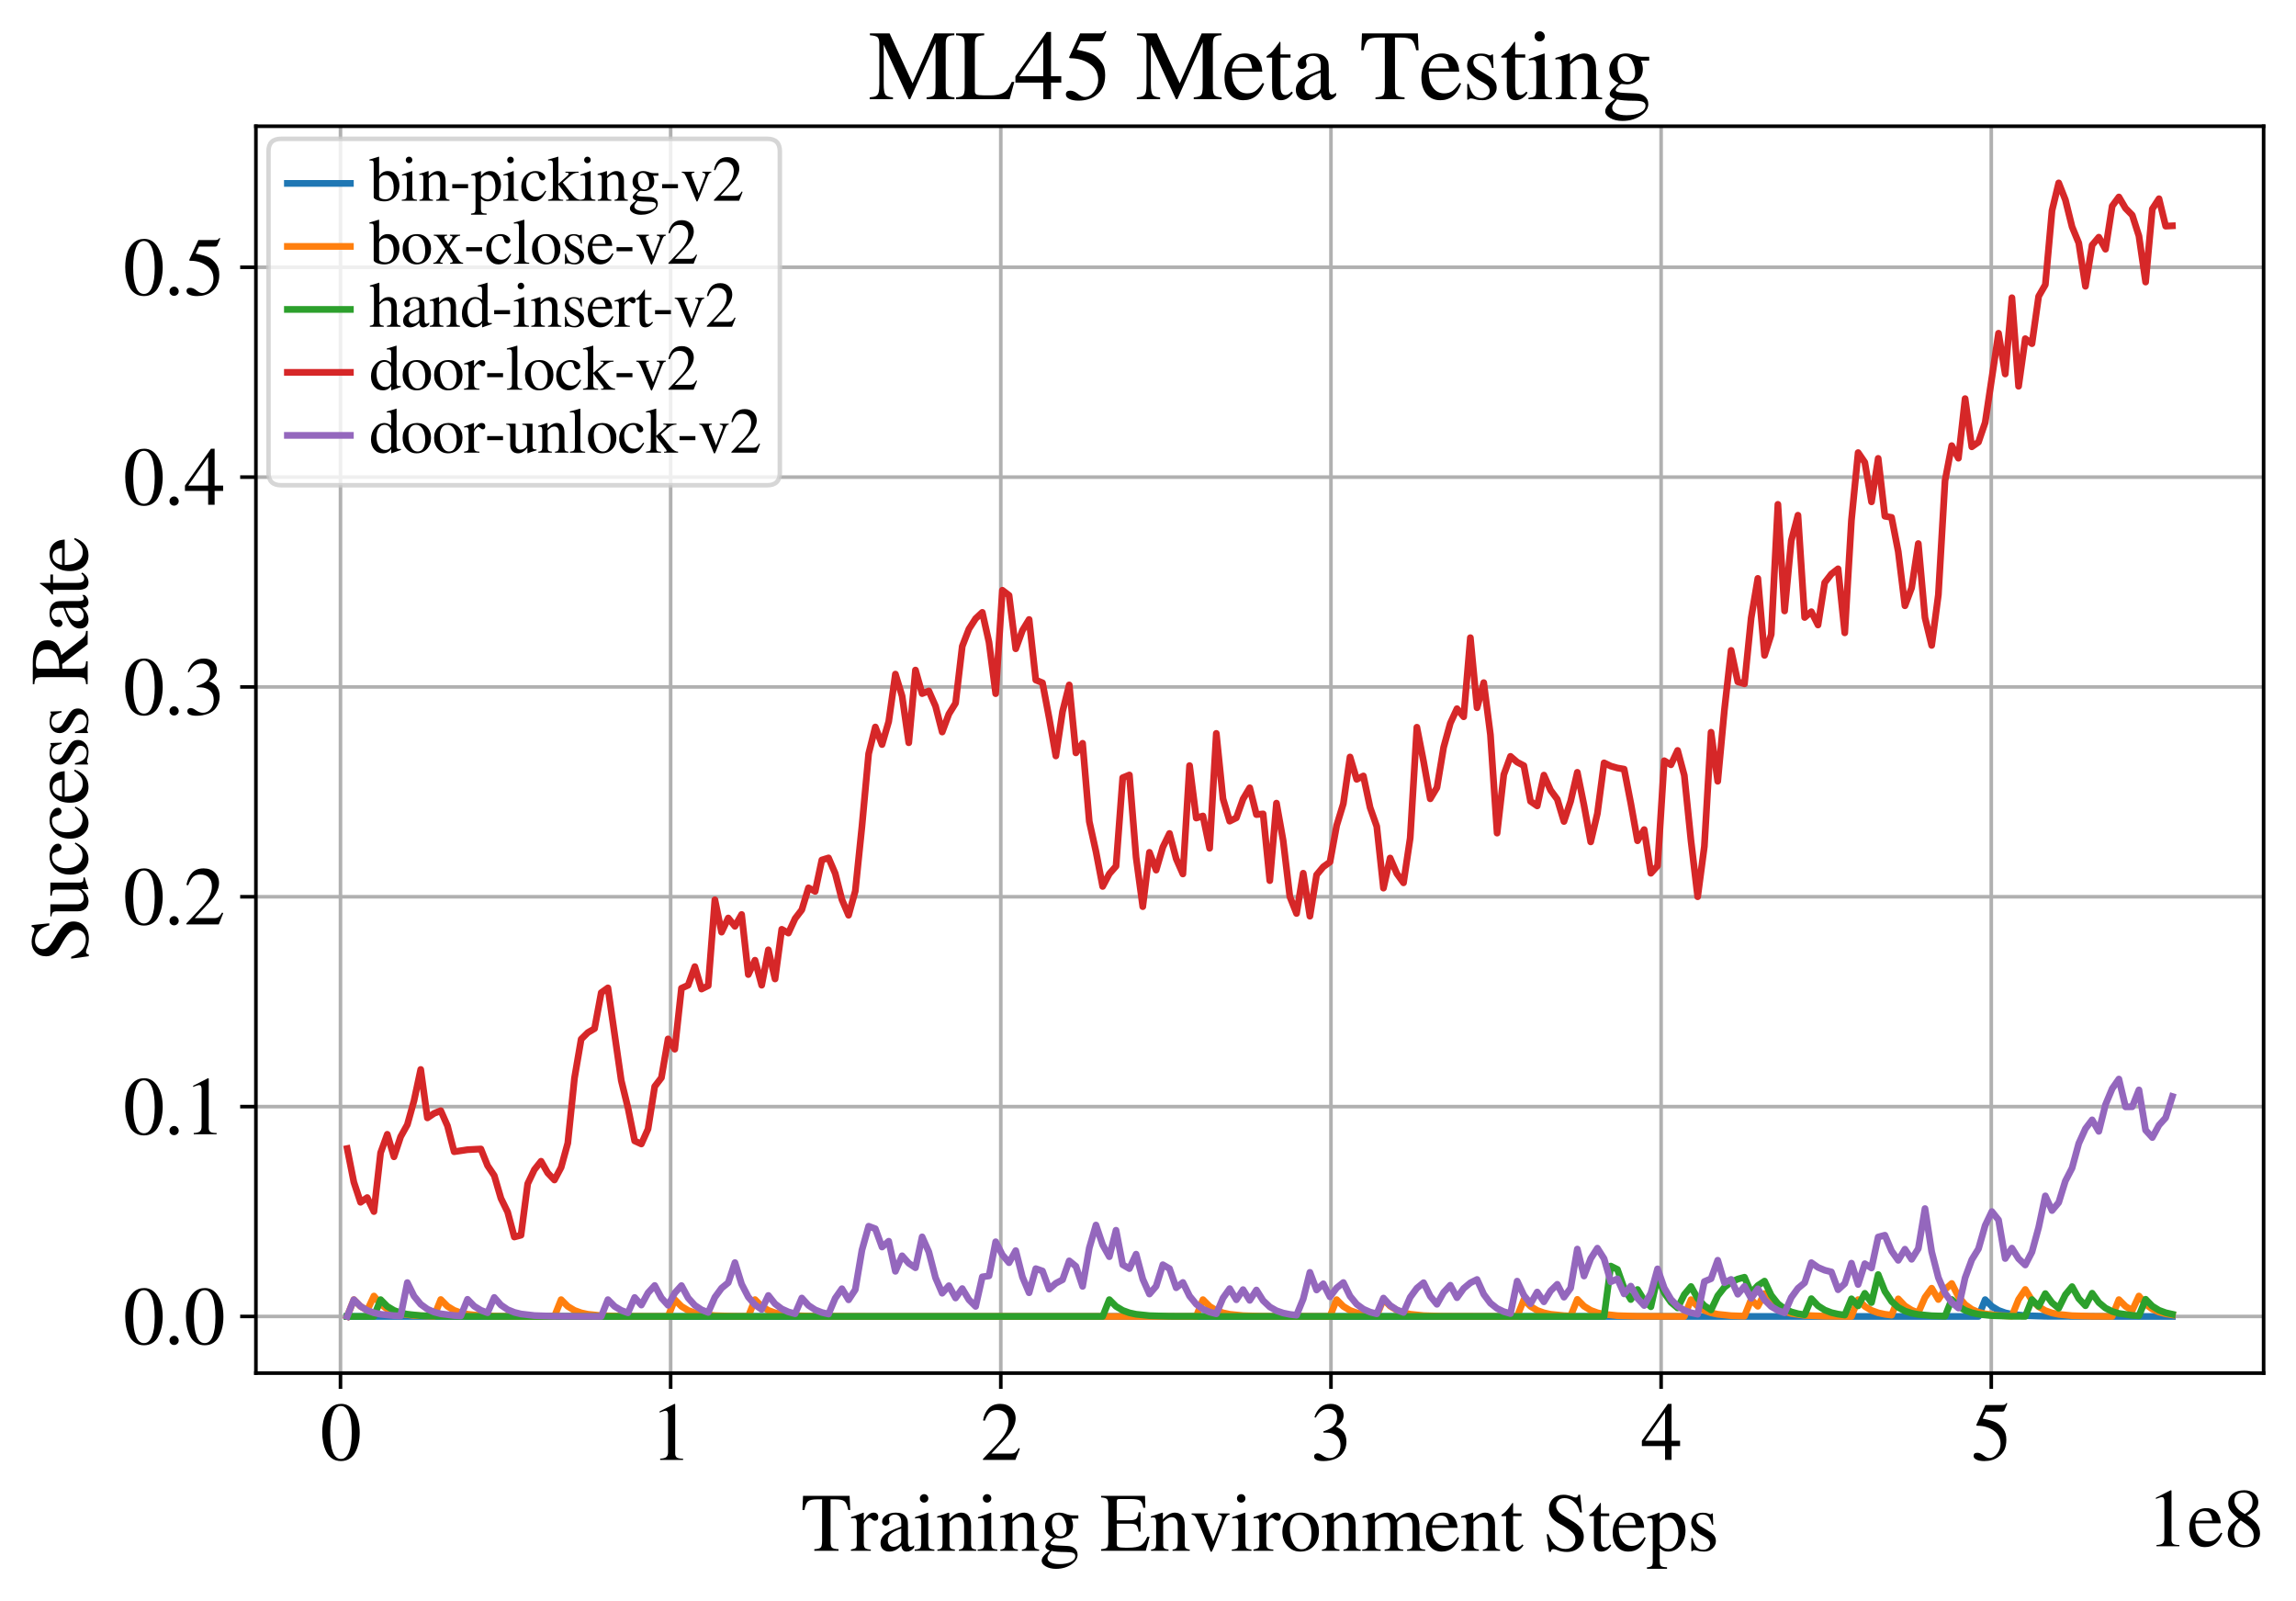 <?xml version="1.0" encoding="utf-8" standalone="no"?>
<!DOCTYPE svg PUBLIC "-//W3C//DTD SVG 1.1//EN"
  "http://www.w3.org/Graphics/SVG/1.1/DTD/svg11.dtd">
<svg xmlns:xlink="http://www.w3.org/1999/xlink" width="510.5pt" height="355.877pt" viewBox="0 0 510.5 355.877" xmlns="http://www.w3.org/2000/svg" version="1.1">
 <defs>
  <style type="text/css">*{stroke-linejoin: round; stroke-linecap: butt}</style>
 </defs>
 <g id="figure_1">
  <g id="patch_1">
   <path d="M 0 355.877 
L 510.5 355.877 
L 510.5 0 
L 0 0 
z
" style="fill: #ffffff"/>
  </g>
  <g id="axes_1">
   <g id="patch_2">
    <path d="M 56.9 305.26 
L 503.3 305.26 
L 503.3 28.06 
L 56.9 28.06 
z
" style="fill: #ffffff"/>
   </g>
   <g id="matplotlib.axis_1">
    <g id="xtick_1">
     <g id="line2d_1">
      <path d="M 75.704 305.26 
L 75.704 28.06 
" clip-path="url(#pf8e1ac5a85)" style="fill: none; stroke: #b0b0b0; stroke-width: 0.8; stroke-linecap: square"/>
     </g>
     <g id="line2d_2">
      <defs>
       <path id="m04309e1f95" d="M 0 0 
L 0 3.5 
" style="stroke: #000000; stroke-width: 0.8"/>
      </defs>
      <g>
       <use xlink:href="#m04309e1f95" x="75.704" y="305.26" style="stroke: #000000; stroke-width: 0.8"/>
      </g>
     </g>
     <g id="text_1">
      <!-- 0 -->
      <g transform="translate(71.204 324.554)scale(0.18 -0.18)">
       <defs>
        <path id="STIXGeneral-Regular-30" d="M 3046 2112 
Q 3046 1683 2963 1302 
Q 2880 922 2717 602 
Q 2554 282 2266 96 
Q 1978 -90 1600 -90 
Q 1210 -90 915 108 
Q 621 307 461 640 
Q 301 973 227 1350 
Q 154 1728 154 2150 
Q 154 2746 301 3222 
Q 448 3699 790 4012 
Q 1133 4326 1626 4326 
Q 2253 4326 2649 3712 
Q 3046 3098 3046 2112 
z
M 2432 2080 
Q 2432 3091 2217 3625 
Q 2003 4160 1587 4160 
Q 1190 4160 979 3622 
Q 768 3085 768 2106 
Q 768 1120 979 598 
Q 1190 77 1600 77 
Q 2003 77 2217 598 
Q 2432 1120 2432 2080 
z
" transform="scale(0.016)"/>
       </defs>
       <use xlink:href="#STIXGeneral-Regular-30"/>
      </g>
     </g>
    </g>
    <g id="xtick_2">
     <g id="line2d_3">
      <path d="M 149.112 305.26 
L 149.112 28.06 
" clip-path="url(#pf8e1ac5a85)" style="fill: none; stroke: #b0b0b0; stroke-width: 0.8; stroke-linecap: square"/>
     </g>
     <g id="line2d_4">
      <g>
       <use xlink:href="#m04309e1f95" x="149.112" y="305.26" style="stroke: #000000; stroke-width: 0.8"/>
      </g>
     </g>
     <g id="text_2">
      <!-- 1 -->
      <g transform="translate(144.612 324.554)scale(0.18 -0.18)">
       <defs>
        <path id="STIXGeneral-Regular-31" d="M 2522 0 
L 755 0 
L 755 96 
Q 1107 115 1235 227 
Q 1363 339 1363 608 
L 1363 3482 
Q 1363 3795 1171 3795 
Q 1082 3795 883 3718 
L 710 3654 
L 710 3744 
L 1856 4326 
L 1914 4307 
L 1914 486 
Q 1914 275 2042 185 
Q 2170 96 2522 96 
L 2522 0 
z
" transform="scale(0.016)"/>
       </defs>
       <use xlink:href="#STIXGeneral-Regular-31"/>
      </g>
     </g>
    </g>
    <g id="xtick_3">
     <g id="line2d_5">
      <path d="M 222.521 305.26 
L 222.521 28.06 
" clip-path="url(#pf8e1ac5a85)" style="fill: none; stroke: #b0b0b0; stroke-width: 0.8; stroke-linecap: square"/>
     </g>
     <g id="line2d_6">
      <g>
       <use xlink:href="#m04309e1f95" x="222.521" y="305.26" style="stroke: #000000; stroke-width: 0.8"/>
      </g>
     </g>
     <g id="text_3">
      <!-- 2 -->
      <g transform="translate(218.021 324.554)scale(0.18 -0.18)">
       <defs>
        <path id="STIXGeneral-Regular-32" d="M 3034 877 
L 2688 0 
L 186 0 
L 186 77 
L 1325 1286 
Q 1773 1754 1965 2144 
Q 2157 2534 2157 2950 
Q 2157 3379 1920 3616 
Q 1683 3853 1267 3853 
Q 922 3853 720 3673 
Q 518 3494 326 3021 
L 192 3053 
Q 301 3648 630 3987 
Q 960 4326 1523 4326 
Q 2054 4326 2380 4006 
Q 2707 3686 2707 3200 
Q 2707 2477 1888 1613 
L 832 486 
L 2330 486 
Q 2541 486 2665 569 
Q 2790 653 2944 915 
L 3034 877 
z
" transform="scale(0.016)"/>
       </defs>
       <use xlink:href="#STIXGeneral-Regular-32"/>
      </g>
     </g>
    </g>
    <g id="xtick_4">
     <g id="line2d_7">
      <path d="M 295.929 305.26 
L 295.929 28.06 
" clip-path="url(#pf8e1ac5a85)" style="fill: none; stroke: #b0b0b0; stroke-width: 0.8; stroke-linecap: square"/>
     </g>
     <g id="line2d_8">
      <g>
       <use xlink:href="#m04309e1f95" x="295.929" y="305.26" style="stroke: #000000; stroke-width: 0.8"/>
      </g>
     </g>
     <g id="text_4">
      <!-- 3 -->
      <g transform="translate(291.429 324.554)scale(0.18 -0.18)">
       <defs>
        <path id="STIXGeneral-Regular-33" d="M 390 3264 
L 288 3290 
Q 435 3770 748 4048 
Q 1062 4326 1542 4326 
Q 1990 4326 2265 4083 
Q 2541 3840 2541 3450 
Q 2541 2925 1946 2566 
Q 2298 2413 2477 2227 
Q 2758 1914 2758 1402 
Q 2758 890 2464 506 
Q 2246 211 1840 60 
Q 1434 -90 979 -90 
Q 262 -90 262 275 
Q 262 378 339 442 
Q 416 506 525 506 
Q 685 506 915 339 
Q 1197 141 1466 141 
Q 1818 141 2058 425 
Q 2298 710 2298 1120 
Q 2298 1856 1632 2048 
Q 1434 2112 979 2112 
L 979 2202 
Q 1338 2323 1517 2432 
Q 2035 2726 2035 3290 
Q 2035 3610 1852 3776 
Q 1670 3942 1344 3942 
Q 768 3942 390 3264 
z
" transform="scale(0.016)"/>
       </defs>
       <use xlink:href="#STIXGeneral-Regular-33"/>
      </g>
     </g>
    </g>
    <g id="xtick_5">
     <g id="line2d_9">
      <path d="M 369.337 305.26 
L 369.337 28.06 
" clip-path="url(#pf8e1ac5a85)" style="fill: none; stroke: #b0b0b0; stroke-width: 0.8; stroke-linecap: square"/>
     </g>
     <g id="line2d_10">
      <g>
       <use xlink:href="#m04309e1f95" x="369.337" y="305.26" style="stroke: #000000; stroke-width: 0.8"/>
      </g>
     </g>
     <g id="text_5">
      <!-- 4 -->
      <g transform="translate(364.837 324.554)scale(0.18 -0.18)">
       <defs>
        <path id="STIXGeneral-Regular-34" d="M 3027 1069 
L 2368 1069 
L 2368 0 
L 1869 0 
L 1869 1069 
L 77 1069 
L 77 1478 
L 2086 4326 
L 2368 4326 
L 2368 1478 
L 3027 1478 
L 3027 1069 
z
M 1869 1478 
L 1869 3674 
L 333 1478 
L 1869 1478 
z
" transform="scale(0.016)"/>
       </defs>
       <use xlink:href="#STIXGeneral-Regular-34"/>
      </g>
     </g>
    </g>
    <g id="xtick_6">
     <g id="line2d_11">
      <path d="M 442.745 305.26 
L 442.745 28.06 
" clip-path="url(#pf8e1ac5a85)" style="fill: none; stroke: #b0b0b0; stroke-width: 0.8; stroke-linecap: square"/>
     </g>
     <g id="line2d_12">
      <g>
       <use xlink:href="#m04309e1f95" x="442.745" y="305.26" style="stroke: #000000; stroke-width: 0.8"/>
      </g>
     </g>
     <g id="text_6">
      <!-- 5 -->
      <g transform="translate(438.245 324.554)scale(0.18 -0.18)">
       <defs>
        <path id="STIXGeneral-Regular-35" d="M 2803 4358 
L 2573 3814 
Q 2534 3731 2400 3731 
L 1158 3731 
L 902 3187 
Q 1606 3053 1920 2896 
Q 2234 2739 2502 2368 
Q 2726 2061 2726 1555 
Q 2726 1094 2576 780 
Q 2426 467 2099 224 
Q 1664 -90 1011 -90 
Q 646 -90 422 19 
Q 198 128 198 307 
Q 198 550 486 550 
Q 717 550 960 352 
Q 1210 147 1414 147 
Q 1747 147 2012 480 
Q 2278 813 2278 1229 
Q 2278 1843 1850 2189 
Q 1293 2637 486 2637 
Q 410 2637 410 2688 
L 416 2720 
L 1114 4237 
L 2438 4237 
Q 2547 4237 2608 4269 
Q 2669 4301 2746 4403 
L 2803 4358 
z
" transform="scale(0.016)"/>
       </defs>
       <use xlink:href="#STIXGeneral-Regular-35"/>
      </g>
     </g>
    </g>
    <g id="text_7">
     <!-- Training Environment Steps -->
     <g transform="translate(178.105 344.754)scale(0.18 -0.18)">
      <defs>
       <path id="STIXGeneral-Regular-54" d="M 3795 3149 
L 3642 3149 
Q 3539 3674 3353 3821 
Q 3168 3968 2656 3968 
L 2278 3968 
L 2278 710 
Q 2278 346 2387 243 
Q 2496 141 2893 122 
L 2893 0 
L 1024 0 
L 1024 122 
Q 1427 147 1526 256 
Q 1626 365 1626 787 
L 1626 3968 
L 1242 3968 
Q 723 3968 540 3817 
Q 358 3667 262 3149 
L 109 3149 
L 154 4237 
L 3750 4237 
L 3795 3149 
z
" transform="scale(0.016)"/>
       <path id="STIXGeneral-Regular-72" d="M 1024 2931 
L 1024 2342 
Q 1267 2688 1430 2816 
Q 1594 2944 1792 2944 
Q 1958 2944 2051 2854 
Q 2144 2765 2144 2605 
Q 2144 2470 2077 2393 
Q 2010 2317 1894 2317 
Q 1773 2317 1638 2445 
Q 1536 2541 1472 2541 
Q 1338 2541 1181 2355 
Q 1024 2170 1024 2016 
L 1024 576 
Q 1024 301 1133 205 
Q 1242 109 1568 96 
L 1568 0 
L 32 0 
L 32 96 
Q 339 154 412 224 
Q 486 294 486 538 
L 486 2138 
Q 486 2349 438 2435 
Q 390 2522 269 2522 
Q 166 2522 45 2496 
L 45 2598 
Q 448 2726 992 2944 
L 1024 2931 
z
" transform="scale(0.016)"/>
       <path id="STIXGeneral-Regular-61" d="M 2829 422 
L 2829 243 
Q 2586 -64 2253 -64 
Q 1888 -64 1843 403 
L 1837 403 
Q 1427 -64 909 -64 
Q 608 -64 422 112 
Q 237 288 237 602 
Q 237 1050 685 1350 
Q 992 1555 1837 1869 
L 1837 2214 
Q 1837 2502 1699 2646 
Q 1562 2790 1338 2790 
Q 1146 2790 1018 2697 
Q 890 2605 890 2477 
Q 890 2419 909 2348 
Q 928 2278 928 2208 
Q 928 2112 841 2029 
Q 755 1946 634 1946 
Q 525 1946 441 2029 
Q 358 2112 358 2240 
Q 358 2547 685 2752 
Q 986 2944 1421 2944 
Q 1939 2944 2176 2656 
Q 2291 2522 2323 2384 
Q 2355 2246 2355 1946 
L 2355 723 
Q 2355 301 2554 301 
Q 2682 301 2829 422 
z
M 1837 813 
L 1837 1715 
Q 1248 1510 1018 1293 
Q 800 1094 800 800 
Q 800 557 921 432 
Q 1043 307 1242 307 
Q 1453 307 1613 410 
Q 1747 506 1792 589 
Q 1837 672 1837 813 
z
" transform="scale(0.016)"/>
       <path id="STIXGeneral-Regular-69" d="M 1152 4045 
Q 1152 3904 1056 3811 
Q 960 3718 819 3718 
Q 685 3718 592 3811 
Q 499 3904 499 4045 
Q 499 4179 595 4275 
Q 691 4371 826 4371 
Q 966 4371 1059 4275 
Q 1152 4179 1152 4045 
z
M 1619 0 
L 102 0 
L 102 96 
Q 435 115 521 211 
Q 608 307 608 666 
L 608 2118 
Q 608 2342 563 2432 
Q 518 2522 397 2522 
Q 243 2522 128 2490 
L 128 2592 
L 1120 2944 
L 1146 2918 
L 1146 672 
Q 1146 314 1226 218 
Q 1306 122 1619 96 
L 1619 0 
z
" transform="scale(0.016)"/>
       <path id="STIXGeneral-Regular-6e" d="M 3104 0 
L 1773 0 
L 1779 96 
Q 2016 115 2096 233 
Q 2176 352 2176 672 
L 2176 1946 
Q 2176 2592 1709 2592 
Q 1549 2592 1408 2515 
Q 1267 2438 1050 2227 
L 1050 461 
Q 1050 269 1136 192 
Q 1222 115 1466 96 
L 1466 0 
L 115 0 
L 115 96 
Q 358 115 435 214 
Q 512 314 512 602 
L 512 2157 
Q 512 2394 467 2483 
Q 422 2573 288 2573 
Q 160 2573 102 2547 
L 102 2656 
Q 550 2784 979 2944 
L 1030 2925 
L 1030 2426 
L 1037 2426 
Q 1491 2944 1958 2944 
Q 2323 2944 2518 2688 
Q 2714 2432 2714 1958 
L 2714 544 
Q 2714 288 2790 205 
Q 2867 122 3104 96 
L 3104 0 
z
" transform="scale(0.016)"/>
       <path id="STIXGeneral-Regular-67" d="M 3008 2483 
L 2477 2483 
Q 2598 2208 2598 1946 
Q 2598 1453 2265 1203 
Q 1933 954 1600 954 
Q 1530 954 1357 973 
L 1235 986 
Q 1107 947 979 812 
Q 851 678 851 582 
Q 851 435 1350 410 
L 2176 371 
Q 2528 358 2739 172 
Q 2950 -13 2950 -314 
Q 2950 -685 2566 -986 
Q 2035 -1395 1286 -1395 
Q 826 -1395 502 -1212 
Q 179 -1030 179 -774 
Q 179 -595 320 -419 
Q 461 -243 806 6 
Q 602 102 534 172 
Q 467 243 467 346 
Q 467 531 762 787 
Q 909 915 1037 1043 
Q 717 1203 579 1401 
Q 442 1600 442 1901 
Q 442 2336 752 2640 
Q 1062 2944 1510 2944 
Q 1766 2944 2022 2848 
L 2163 2797 
Q 2349 2733 2515 2733 
L 3008 2733 
L 3008 2483 
z
M 973 2163 
L 973 2144 
Q 973 1683 1155 1398 
Q 1338 1114 1632 1114 
Q 1850 1114 1978 1270 
Q 2106 1427 2106 1690 
Q 2106 2112 1914 2464 
Q 1754 2765 1446 2765 
Q 1222 2765 1097 2605 
Q 973 2445 973 2163 
z
M 2771 -410 
Q 2771 -230 2595 -163 
Q 2419 -96 1978 -96 
Q 1344 -96 941 -13 
Q 749 -243 688 -348 
Q 627 -454 627 -563 
Q 627 -774 880 -902 
Q 1133 -1030 1555 -1030 
Q 2099 -1030 2435 -860 
Q 2771 -691 2771 -410 
z
" transform="scale(0.016)"/>
       <path id="STIXGeneral-Regular-20" transform="scale(0.016)"/>
       <path id="STIXGeneral-Regular-45" d="M 3821 1082 
L 3526 0 
L 77 0 
L 77 122 
Q 442 147 538 252 
Q 634 358 634 730 
L 634 3520 
Q 634 3878 534 3987 
Q 435 4096 77 4115 
L 77 4237 
L 3469 4237 
L 3494 3322 
L 3334 3322 
Q 3264 3750 3085 3872 
Q 2906 3994 2349 3994 
L 1510 3994 
Q 1370 3994 1328 3952 
Q 1286 3910 1286 3763 
L 1286 2355 
L 2253 2355 
Q 2656 2355 2787 2470 
Q 2918 2586 2976 2970 
L 3123 2970 
L 3123 1472 
L 2976 1472 
Q 2918 1875 2790 1984 
Q 2662 2093 2253 2093 
L 1286 2093 
L 1286 538 
Q 1286 346 1420 291 
Q 1555 237 1933 237 
L 2163 237 
Q 2848 237 3136 403 
Q 3424 570 3642 1082 
L 3821 1082 
z
" transform="scale(0.016)"/>
       <path id="STIXGeneral-Regular-76" d="M 3053 2880 
L 3053 2784 
Q 2906 2771 2835 2688 
Q 2765 2605 2637 2285 
L 1818 230 
Q 1690 -90 1638 -90 
Q 1587 -90 1523 77 
Q 1510 96 1497 141 
Q 1485 186 1472 211 
L 704 2048 
Q 499 2534 403 2652 
Q 307 2771 122 2784 
L 122 2880 
L 1376 2880 
L 1376 2784 
Q 1210 2771 1146 2732 
Q 1082 2694 1082 2611 
Q 1082 2509 1139 2368 
L 1792 730 
L 2426 2387 
Q 2464 2483 2464 2579 
Q 2464 2758 2163 2784 
L 2163 2880 
L 3053 2880 
z
" transform="scale(0.016)"/>
       <path id="STIXGeneral-Regular-6f" d="M 3008 1478 
Q 3008 806 2608 371 
Q 2208 -64 1568 -64 
Q 979 -64 582 368 
Q 186 800 186 1459 
Q 186 2125 582 2534 
Q 979 2944 1626 2944 
Q 2221 2944 2614 2537 
Q 3008 2131 3008 1478 
z
M 2432 1306 
Q 2432 2035 2112 2445 
Q 1856 2765 1504 2765 
Q 1171 2765 966 2493 
Q 762 2221 762 1747 
Q 762 928 1101 435 
Q 1318 115 1677 115 
Q 2029 115 2230 432 
Q 2432 749 2432 1306 
z
" transform="scale(0.016)"/>
       <path id="STIXGeneral-Regular-6d" d="M 4960 0 
L 3565 0 
L 3565 96 
Q 3834 122 3907 208 
Q 3981 294 3981 576 
L 3981 1894 
Q 3981 2278 3869 2444 
Q 3757 2611 3488 2611 
Q 3264 2611 3107 2521 
Q 2950 2432 2803 2221 
L 2803 608 
Q 2803 301 2896 201 
Q 2989 102 3264 96 
L 3264 0 
L 1830 0 
L 1830 96 
Q 2112 115 2189 188 
Q 2266 262 2266 550 
L 2266 1901 
Q 2266 2611 1850 2611 
Q 1670 2611 1468 2531 
Q 1267 2451 1171 2336 
Q 1088 2240 1088 2227 
L 1088 448 
Q 1088 243 1177 176 
Q 1267 109 1523 96 
L 1523 0 
L 102 0 
L 102 96 
Q 371 102 460 195 
Q 550 288 550 563 
L 550 2150 
Q 550 2387 499 2480 
Q 448 2573 326 2573 
Q 230 2573 122 2547 
L 122 2656 
Q 557 2778 1011 2944 
L 1062 2925 
L 1062 2451 
L 1075 2451 
Q 1363 2752 1584 2848 
Q 1805 2944 2054 2944 
Q 2560 2944 2733 2406 
Q 3232 2944 3776 2944 
Q 4518 2944 4518 1792 
L 4518 493 
Q 4518 282 4582 202 
Q 4646 122 4794 109 
L 4960 96 
L 4960 0 
z
" transform="scale(0.016)"/>
       <path id="STIXGeneral-Regular-65" d="M 2611 1050 
L 2714 1005 
Q 2330 -64 1376 -64 
Q 813 -64 486 329 
Q 160 723 160 1389 
Q 160 2074 525 2509 
Q 890 2944 1485 2944 
Q 2061 2944 2374 2502 
Q 2560 2246 2592 1773 
L 621 1773 
Q 646 1370 700 1158 
Q 755 947 915 730 
Q 1184 378 1626 378 
Q 1939 378 2153 531 
Q 2368 685 2611 1050 
z
M 634 1978 
L 1939 1978 
Q 1882 2381 1750 2547 
Q 1619 2714 1312 2714 
Q 1043 2714 864 2525 
Q 685 2336 634 1978 
z
" transform="scale(0.016)"/>
       <path id="STIXGeneral-Regular-74" d="M 1702 493 
L 1786 422 
Q 1478 -64 1011 -64 
Q 448 -64 448 749 
L 448 2675 
L 109 2675 
Q 83 2694 83 2720 
Q 83 2771 192 2842 
Q 435 2982 813 3526 
Q 826 3546 874 3606 
Q 922 3667 941 3706 
Q 986 3706 986 3622 
L 986 2880 
L 1632 2880 
L 1632 2675 
L 986 2675 
L 986 845 
Q 986 538 1062 403 
Q 1139 269 1318 269 
Q 1510 269 1702 493 
z
" transform="scale(0.016)"/>
       <path id="STIXGeneral-Regular-53" d="M 3002 2963 
L 2842 2963 
Q 2733 3360 2579 3565 
Q 2189 4064 1651 4064 
Q 1357 4064 1181 3894 
Q 1005 3725 1005 3456 
Q 1005 3328 1069 3206 
Q 1133 3085 1206 2998 
Q 1280 2912 1465 2784 
Q 1651 2656 1766 2589 
Q 1882 2522 2150 2362 
Q 2669 2061 2905 1763 
Q 3142 1466 3142 1107 
Q 3142 576 2771 243 
Q 2400 -90 1837 -90 
Q 1421 -90 1082 58 
Q 915 128 781 128 
Q 704 128 653 70 
Q 602 13 602 -83 
L 461 -83 
L 275 1274 
L 416 1274 
Q 845 141 1734 141 
Q 2074 141 2285 342 
Q 2496 544 2496 858 
Q 2496 1158 2310 1363 
Q 2003 1696 1235 2106 
Q 454 2522 454 3206 
Q 454 3718 768 4022 
Q 1082 4326 1568 4326 
Q 1907 4326 2240 4186 
Q 2413 4109 2522 4109 
Q 2688 4109 2726 4326 
L 2861 4326 
L 3002 2963 
z
" transform="scale(0.016)"/>
       <path id="STIXGeneral-Regular-70" d="M 1018 2931 
L 1018 2438 
Q 1421 2944 1939 2944 
Q 2406 2944 2707 2560 
Q 3008 2176 3008 1581 
Q 3008 883 2621 409 
Q 2234 -64 1664 -64 
Q 1466 -64 1328 -6 
Q 1190 51 1018 211 
L 1018 -794 
Q 1018 -1094 1120 -1180 
Q 1222 -1267 1581 -1274 
L 1581 -1389 
L 32 -1389 
L 32 -1280 
Q 314 -1254 397 -1171 
Q 480 -1088 480 -838 
L 480 2157 
Q 480 2381 429 2451 
Q 378 2522 218 2522 
Q 115 2522 58 2515 
L 58 2618 
Q 506 2752 979 2944 
L 1018 2931 
z
M 1018 2138 
L 1018 563 
Q 1018 422 1238 281 
Q 1459 141 1683 141 
Q 2029 141 2243 467 
Q 2458 794 2458 1325 
Q 2458 1888 2243 2224 
Q 2029 2560 1670 2560 
Q 1446 2560 1232 2419 
Q 1018 2278 1018 2138 
z
" transform="scale(0.016)"/>
       <path id="STIXGeneral-Regular-73" d="M 998 1926 
L 1664 1523 
Q 1984 1331 2105 1164 
Q 2227 998 2227 736 
Q 2227 416 1961 176 
Q 1696 -64 1331 -64 
Q 1030 -64 864 -6 
Q 691 51 570 51 
Q 461 51 416 -26 
L 333 -26 
L 333 979 
L 435 979 
Q 538 512 730 294 
Q 922 77 1248 77 
Q 1485 77 1632 211 
Q 1779 346 1779 550 
Q 1779 845 1440 1030 
L 1094 1222 
Q 326 1651 326 2150 
Q 326 2522 566 2730 
Q 806 2938 1210 2938 
Q 1491 2938 1638 2867 
Q 1754 2816 1818 2816 
Q 1862 2816 1920 2880 
L 1990 2880 
L 2022 2010 
L 1926 2010 
Q 1818 2445 1654 2621 
Q 1491 2797 1203 2797 
Q 986 2797 854 2688 
Q 723 2579 723 2362 
Q 723 2253 796 2128 
Q 870 2003 998 1926 
z
" transform="scale(0.016)"/>
      </defs>
      <use xlink:href="#STIXGeneral-Regular-54"/>
      <use xlink:href="#STIXGeneral-Regular-72" x="61.1"/>
      <use xlink:href="#STIXGeneral-Regular-61" x="94.4"/>
      <use xlink:href="#STIXGeneral-Regular-69" x="138.8"/>
      <use xlink:href="#STIXGeneral-Regular-6e" x="166.6"/>
      <use xlink:href="#STIXGeneral-Regular-69" x="216.6"/>
      <use xlink:href="#STIXGeneral-Regular-6e" x="244.4"/>
      <use xlink:href="#STIXGeneral-Regular-67" x="294.4"/>
      <use xlink:href="#STIXGeneral-Regular-20" x="344.4"/>
      <use xlink:href="#STIXGeneral-Regular-45" x="369.4"/>
      <use xlink:href="#STIXGeneral-Regular-6e" x="430.5"/>
      <use xlink:href="#STIXGeneral-Regular-76" x="480.5"/>
      <use xlink:href="#STIXGeneral-Regular-69" x="530.5"/>
      <use xlink:href="#STIXGeneral-Regular-72" x="558.3"/>
      <use xlink:href="#STIXGeneral-Regular-6f" x="591.6"/>
      <use xlink:href="#STIXGeneral-Regular-6e" x="641.6"/>
      <use xlink:href="#STIXGeneral-Regular-6d" x="691.6"/>
      <use xlink:href="#STIXGeneral-Regular-65" x="769.4"/>
      <use xlink:href="#STIXGeneral-Regular-6e" x="813.8"/>
      <use xlink:href="#STIXGeneral-Regular-74" x="863.8"/>
      <use xlink:href="#STIXGeneral-Regular-20" x="891.6"/>
      <use xlink:href="#STIXGeneral-Regular-53" x="916.6"/>
      <use xlink:href="#STIXGeneral-Regular-74" x="972.2"/>
      <use xlink:href="#STIXGeneral-Regular-65" x="1000"/>
      <use xlink:href="#STIXGeneral-Regular-70" x="1044.4"/>
      <use xlink:href="#STIXGeneral-Regular-73" x="1094.4"/>
     </g>
    </g>
    <g id="text_8">
     <!-- 1e8 -->
     <g transform="translate(477.307 343.754)scale(0.18 -0.18)">
      <defs>
       <path id="STIXGeneral-Regular-38" d="M 2848 992 
Q 2848 499 2505 204 
Q 2163 -90 1587 -90 
Q 1050 -90 704 204 
Q 358 499 358 954 
Q 358 1293 524 1533 
Q 691 1773 1190 2125 
Q 710 2522 553 2765 
Q 397 3008 397 3328 
Q 397 3782 745 4054 
Q 1094 4326 1638 4326 
Q 2106 4326 2410 4060 
Q 2714 3795 2714 3411 
Q 2714 3059 2531 2848 
Q 2349 2637 1856 2374 
Q 2432 1990 2640 1689 
Q 2848 1389 2848 992 
z
M 2272 3411 
Q 2272 3744 2086 3945 
Q 1901 4147 1574 4147 
Q 1248 4147 1059 3977 
Q 870 3808 870 3513 
Q 870 3219 1059 2979 
Q 1248 2739 1670 2490 
Q 1997 2682 2134 2896 
Q 2272 3110 2272 3411 
z
M 1734 1741 
L 1357 1997 
Q 1075 1766 960 1545 
Q 845 1325 845 1011 
Q 845 576 1065 333 
Q 1286 90 1658 90 
Q 1971 90 2166 285 
Q 2362 480 2362 794 
Q 2362 1082 2214 1299 
Q 2067 1517 1734 1741 
z
" transform="scale(0.016)"/>
      </defs>
      <use xlink:href="#STIXGeneral-Regular-31"/>
      <use xlink:href="#STIXGeneral-Regular-65" x="50"/>
      <use xlink:href="#STIXGeneral-Regular-38" x="94.4"/>
     </g>
    </g>
   </g>
   <g id="matplotlib.axis_2">
    <g id="ytick_1">
     <g id="line2d_13">
      <path d="M 56.9 292.66 
L 503.3 292.66 
" clip-path="url(#pf8e1ac5a85)" style="fill: none; stroke: #b0b0b0; stroke-width: 0.8; stroke-linecap: square"/>
     </g>
     <g id="line2d_14">
      <defs>
       <path id="me03fb509c9" d="M 0 0 
L -3.5 0 
" style="stroke: #000000; stroke-width: 0.8"/>
      </defs>
      <g>
       <use xlink:href="#me03fb509c9" x="56.9" y="292.66" style="stroke: #000000; stroke-width: 0.8"/>
      </g>
     </g>
     <g id="text_9">
      <!-- 0.0 -->
      <g transform="translate(27.4 298.807)scale(0.18 -0.18)">
       <defs>
        <path id="STIXGeneral-Regular-2e" d="M 1158 275 
Q 1158 134 1052 32 
Q 947 -70 800 -70 
Q 653 -70 550 32 
Q 448 134 448 281 
Q 448 429 553 534 
Q 659 640 806 640 
Q 947 640 1052 531 
Q 1158 422 1158 275 
z
" transform="scale(0.016)"/>
       </defs>
       <use xlink:href="#STIXGeneral-Regular-30"/>
       <use xlink:href="#STIXGeneral-Regular-2e" x="50"/>
       <use xlink:href="#STIXGeneral-Regular-30" x="75"/>
      </g>
     </g>
    </g>
    <g id="ytick_2">
     <g id="line2d_15">
      <path d="M 56.9 246.011 
L 503.3 246.011 
" clip-path="url(#pf8e1ac5a85)" style="fill: none; stroke: #b0b0b0; stroke-width: 0.8; stroke-linecap: square"/>
     </g>
     <g id="line2d_16">
      <g>
       <use xlink:href="#me03fb509c9" x="56.9" y="246.011" style="stroke: #000000; stroke-width: 0.8"/>
      </g>
     </g>
     <g id="text_10">
      <!-- 0.1 -->
      <g transform="translate(27.4 252.158)scale(0.18 -0.18)">
       <use xlink:href="#STIXGeneral-Regular-30"/>
       <use xlink:href="#STIXGeneral-Regular-2e" x="50"/>
       <use xlink:href="#STIXGeneral-Regular-31" x="75"/>
      </g>
     </g>
    </g>
    <g id="ytick_3">
     <g id="line2d_17">
      <path d="M 56.9 199.363 
L 503.3 199.363 
" clip-path="url(#pf8e1ac5a85)" style="fill: none; stroke: #b0b0b0; stroke-width: 0.8; stroke-linecap: square"/>
     </g>
     <g id="line2d_18">
      <g>
       <use xlink:href="#me03fb509c9" x="56.9" y="199.363" style="stroke: #000000; stroke-width: 0.8"/>
      </g>
     </g>
     <g id="text_11">
      <!-- 0.2 -->
      <g transform="translate(27.4 205.51)scale(0.18 -0.18)">
       <use xlink:href="#STIXGeneral-Regular-30"/>
       <use xlink:href="#STIXGeneral-Regular-2e" x="50"/>
       <use xlink:href="#STIXGeneral-Regular-32" x="75"/>
      </g>
     </g>
    </g>
    <g id="ytick_4">
     <g id="line2d_19">
      <path d="M 56.9 152.714 
L 503.3 152.714 
" clip-path="url(#pf8e1ac5a85)" style="fill: none; stroke: #b0b0b0; stroke-width: 0.8; stroke-linecap: square"/>
     </g>
     <g id="line2d_20">
      <g>
       <use xlink:href="#me03fb509c9" x="56.9" y="152.714" style="stroke: #000000; stroke-width: 0.8"/>
      </g>
     </g>
     <g id="text_12">
      <!-- 0.3 -->
      <g transform="translate(27.4 158.861)scale(0.18 -0.18)">
       <use xlink:href="#STIXGeneral-Regular-30"/>
       <use xlink:href="#STIXGeneral-Regular-2e" x="50"/>
       <use xlink:href="#STIXGeneral-Regular-33" x="75"/>
      </g>
     </g>
    </g>
    <g id="ytick_5">
     <g id="line2d_21">
      <path d="M 56.9 106.065 
L 503.3 106.065 
" clip-path="url(#pf8e1ac5a85)" style="fill: none; stroke: #b0b0b0; stroke-width: 0.8; stroke-linecap: square"/>
     </g>
     <g id="line2d_22">
      <g>
       <use xlink:href="#me03fb509c9" x="56.9" y="106.065" style="stroke: #000000; stroke-width: 0.8"/>
      </g>
     </g>
     <g id="text_13">
      <!-- 0.4 -->
      <g transform="translate(27.4 112.212)scale(0.18 -0.18)">
       <use xlink:href="#STIXGeneral-Regular-30"/>
       <use xlink:href="#STIXGeneral-Regular-2e" x="50"/>
       <use xlink:href="#STIXGeneral-Regular-34" x="75"/>
      </g>
     </g>
    </g>
    <g id="ytick_6">
     <g id="line2d_23">
      <path d="M 56.9 59.417 
L 503.3 59.417 
" clip-path="url(#pf8e1ac5a85)" style="fill: none; stroke: #b0b0b0; stroke-width: 0.8; stroke-linecap: square"/>
     </g>
     <g id="line2d_24">
      <g>
       <use xlink:href="#me03fb509c9" x="56.9" y="59.417" style="stroke: #000000; stroke-width: 0.8"/>
      </g>
     </g>
     <g id="text_14">
      <!-- 0.5 -->
      <g transform="translate(27.4 65.564)scale(0.18 -0.18)">
       <use xlink:href="#STIXGeneral-Regular-30"/>
       <use xlink:href="#STIXGeneral-Regular-2e" x="50"/>
       <use xlink:href="#STIXGeneral-Regular-35" x="75"/>
      </g>
     </g>
    </g>
    <g id="text_15">
     <!-- Success Rate -->
     <g transform="translate(19.493 213.905)rotate(-90)scale(0.18 -0.18)">
      <defs>
       <path id="STIXGeneral-Regular-75" d="M 3072 320 
L 3072 230 
Q 2573 96 2195 -58 
L 2163 -38 
L 2163 486 
L 2150 486 
Q 1747 -64 1235 -64 
Q 870 -64 662 160 
Q 454 384 454 755 
L 454 2362 
Q 454 2598 371 2688 
Q 288 2778 58 2790 
L 58 2880 
L 992 2880 
L 992 813 
Q 992 595 1123 451 
Q 1254 307 1446 307 
Q 1760 307 1984 506 
Q 2067 582 2099 649 
Q 2131 717 2131 877 
L 2131 2355 
Q 2131 2605 2041 2678 
Q 1952 2752 1658 2771 
L 1658 2880 
L 2669 2880 
L 2669 685 
Q 2669 461 2742 390 
Q 2816 320 3034 320 
L 3072 320 
z
" transform="scale(0.016)"/>
       <path id="STIXGeneral-Regular-63" d="M 2547 998 
L 2637 941 
Q 2362 403 2112 205 
Q 1786 -64 1376 -64 
Q 845 -64 502 336 
Q 160 736 160 1357 
Q 160 2170 698 2618 
Q 1094 2944 1562 2944 
Q 1965 2944 2256 2749 
Q 2547 2554 2547 2285 
Q 2547 2176 2457 2096 
Q 2368 2016 2246 2016 
Q 2022 2016 1939 2310 
L 1901 2451 
Q 1850 2630 1773 2694 
Q 1696 2758 1523 2758 
Q 1133 2758 893 2451 
Q 653 2144 653 1645 
Q 653 1094 928 745 
Q 1203 397 1645 397 
Q 1920 397 2118 528 
Q 2317 659 2547 998 
z
" transform="scale(0.016)"/>
       <path id="STIXGeneral-Regular-52" d="M 4224 0 
L 3187 0 
L 1664 1971 
L 1306 1958 
L 1306 717 
Q 1306 352 1405 249 
Q 1504 147 1875 122 
L 1875 0 
L 109 0 
L 109 122 
Q 474 154 563 262 
Q 653 371 653 794 
L 653 3526 
Q 653 3885 563 3987 
Q 474 4090 109 4115 
L 109 4237 
L 1850 4237 
Q 2726 4237 3187 3859 
Q 3501 3603 3501 3091 
Q 3501 2221 2342 2042 
L 3622 422 
Q 3757 256 3878 198 
Q 4000 141 4224 122 
L 4224 0 
z
M 1306 3731 
L 1306 2195 
Q 1766 2202 1990 2246 
Q 2214 2291 2438 2413 
Q 2803 2618 2803 3142 
Q 2803 4000 1632 4000 
Q 1459 4000 1382 3945 
Q 1306 3891 1306 3731 
z
" transform="scale(0.016)"/>
      </defs>
      <use xlink:href="#STIXGeneral-Regular-53"/>
      <use xlink:href="#STIXGeneral-Regular-75" x="55.6"/>
      <use xlink:href="#STIXGeneral-Regular-63" x="105.6"/>
      <use xlink:href="#STIXGeneral-Regular-63" x="150"/>
      <use xlink:href="#STIXGeneral-Regular-65" x="194.4"/>
      <use xlink:href="#STIXGeneral-Regular-73" x="238.8"/>
      <use xlink:href="#STIXGeneral-Regular-73" x="277.7"/>
      <use xlink:href="#STIXGeneral-Regular-20" x="316.6"/>
      <use xlink:href="#STIXGeneral-Regular-52" x="341.6"/>
      <use xlink:href="#STIXGeneral-Regular-61" x="408.3"/>
      <use xlink:href="#STIXGeneral-Regular-74" x="452.7"/>
      <use xlink:href="#STIXGeneral-Regular-65" x="480.5"/>
     </g>
    </g>
   </g>
   <g id="line2d_25">
    <path d="M 77.191 292.66 
L 439.9 292.66 
L 441.387 288.928 
L 442.873 290.421 
L 444.36 291.317 
L 445.846 291.854 
L 447.333 292.176 
L 450.306 292.486 
L 454.765 292.623 
L 468.144 292.66 
L 483.009 292.66 
L 483.009 292.66 
" clip-path="url(#pf8e1ac5a85)" style="fill: none; stroke: #1f77b4; stroke-width: 1.5; stroke-linecap: square"/>
   </g>
   <g id="line2d_26">
    <path d="M 77.191 292.66 
L 78.677 288.928 
L 80.164 290.421 
L 81.65 291.317 
L 83.137 288.122 
L 84.623 289.937 
L 86.11 291.026 
L 87.597 291.68 
L 89.083 292.072 
L 92.056 292.448 
L 96.516 292.614 
L 98.002 288.901 
L 99.489 290.405 
L 100.975 291.307 
L 102.462 291.848 
L 103.948 292.173 
L 106.921 292.485 
L 111.381 292.622 
L 123.273 292.659 
L 124.759 288.928 
L 126.246 290.421 
L 127.732 291.317 
L 129.219 291.854 
L 130.705 292.176 
L 133.678 292.486 
L 138.138 292.623 
L 148.544 292.659 
L 150.03 288.928 
L 151.517 290.421 
L 153.003 291.316 
L 154.49 291.854 
L 155.976 292.176 
L 158.949 292.486 
L 163.409 292.623 
L 166.382 292.647 
L 167.868 288.92 
L 169.355 290.416 
L 170.841 291.314 
L 172.328 291.852 
L 173.814 292.175 
L 176.787 292.486 
L 181.247 292.622 
L 194.625 292.66 
L 265.978 292.66 
L 267.465 288.928 
L 268.951 290.421 
L 270.438 291.317 
L 271.924 291.854 
L 273.411 292.176 
L 276.384 292.486 
L 280.843 292.623 
L 294.222 292.66 
L 295.708 292.66 
L 297.195 288.928 
L 298.681 290.421 
L 300.168 291.317 
L 301.654 291.854 
L 303.141 292.176 
L 306.114 292.486 
L 307.601 288.824 
L 309.087 290.358 
L 310.574 291.279 
L 312.06 291.831 
L 313.547 292.163 
L 316.52 292.481 
L 320.979 292.621 
L 334.358 292.66 
L 337.331 292.66 
L 338.817 288.928 
L 340.304 290.421 
L 341.79 291.317 
L 343.277 291.854 
L 344.763 292.176 
L 347.736 292.486 
L 349.223 292.556 
L 350.709 288.866 
L 352.196 290.383 
L 353.682 291.294 
L 355.169 291.84 
L 356.655 292.168 
L 359.628 292.483 
L 364.088 292.622 
L 374.494 292.659 
L 375.98 288.928 
L 377.467 290.421 
L 378.953 291.316 
L 380.44 291.854 
L 381.926 292.176 
L 384.899 292.486 
L 387.872 292.597 
L 389.359 288.891 
L 390.845 290.398 
L 392.332 287.571 
L 393.818 289.607 
L 395.305 290.828 
L 396.791 291.561 
L 398.278 292.001 
L 401.251 292.423 
L 405.71 292.609 
L 411.656 292.653 
L 413.143 288.924 
L 414.629 290.419 
L 416.116 291.315 
L 417.602 291.853 
L 419.089 292.176 
L 420.576 292.37 
L 422.062 288.754 
L 423.549 290.316 
L 425.035 291.254 
L 426.522 291.816 
L 428.008 288.422 
L 429.495 286.385 
L 430.981 288.895 
L 432.468 286.669 
L 433.954 285.334 
L 435.441 288.264 
L 436.927 290.023 
L 438.414 291.078 
L 439.9 291.711 
L 441.387 292.09 
L 444.36 292.455 
L 447.333 292.586 
L 448.819 288.884 
L 450.306 286.663 
L 451.792 289.062 
L 453.279 290.501 
L 454.765 291.365 
L 456.252 291.883 
L 457.738 292.194 
L 460.711 292.492 
L 465.171 292.624 
L 469.63 292.652 
L 471.117 288.924 
L 472.603 290.418 
L 474.09 291.315 
L 475.577 288.121 
L 477.063 289.937 
L 478.55 291.026 
L 480.036 291.68 
L 481.523 292.072 
L 483.009 292.307 
L 483.009 292.307 
" clip-path="url(#pf8e1ac5a85)" style="fill: none; stroke: #ff7f0e; stroke-width: 1.5; stroke-linecap: square"/>
   </g>
   <g id="line2d_27">
    <path d="M 77.191 292.66 
L 83.137 292.66 
L 84.623 288.928 
L 86.11 290.421 
L 87.597 291.317 
L 89.083 291.854 
L 90.57 292.176 
L 93.543 292.486 
L 98.002 292.623 
L 111.381 292.66 
L 245.167 292.66 
L 246.653 288.928 
L 248.14 290.421 
L 249.626 291.317 
L 251.113 291.854 
L 252.6 292.176 
L 255.573 292.486 
L 260.032 292.623 
L 273.411 292.66 
L 356.655 292.66 
L 358.142 281.464 
L 359.628 282.211 
L 361.115 286.391 
L 362.601 288.898 
L 364.088 286.671 
L 365.575 289.067 
L 367.061 290.504 
L 368.548 283.903 
L 370.034 287.406 
L 371.521 289.507 
L 373.007 290.769 
L 374.494 287.793 
L 375.98 286.008 
L 377.467 288.669 
L 378.953 290.265 
L 380.44 291.223 
L 381.926 288.066 
L 383.413 286.172 
L 384.899 285.035 
L 386.386 284.353 
L 387.872 283.944 
L 389.359 287.431 
L 390.845 285.79 
L 392.332 284.806 
L 393.818 287.948 
L 395.305 289.833 
L 396.791 290.964 
L 398.278 291.642 
L 399.764 292.049 
L 401.251 292.294 
L 402.737 288.708 
L 404.224 290.289 
L 405.71 291.237 
L 407.197 291.807 
L 408.683 292.148 
L 410.17 292.353 
L 411.656 288.744 
L 413.143 290.31 
L 414.629 287.518 
L 416.116 289.575 
L 417.602 283.345 
L 419.089 287.071 
L 420.576 289.307 
L 422.062 290.648 
L 423.549 291.453 
L 425.035 291.936 
L 426.522 292.226 
L 429.495 292.504 
L 432.468 292.604 
L 433.954 288.894 
L 435.441 290.401 
L 436.927 291.304 
L 438.414 291.847 
L 439.9 292.172 
L 442.873 292.484 
L 447.333 292.622 
L 450.306 292.646 
L 451.792 288.92 
L 453.279 290.416 
L 454.765 287.582 
L 456.252 289.613 
L 457.738 290.832 
L 459.225 287.831 
L 460.711 286.031 
L 462.198 288.683 
L 463.684 290.274 
L 465.171 287.496 
L 466.657 289.562 
L 468.144 290.801 
L 469.63 291.545 
L 471.117 291.991 
L 474.09 292.419 
L 475.577 292.516 
L 477.063 288.842 
L 478.55 290.369 
L 480.036 291.285 
L 481.523 291.835 
L 483.009 292.165 
L 483.009 292.165 
" clip-path="url(#pf8e1ac5a85)" style="fill: none; stroke: #2ca02c; stroke-width: 1.5; stroke-linecap: square"/>
   </g>
   <g id="line2d_28">
    <path d="M 77.191 255.341 
L 78.677 262.805 
L 80.164 267.283 
L 81.65 266.238 
L 83.137 269.343 
L 84.623 256.279 
L 86.11 252.172 
L 87.597 257.171 
L 89.083 252.707 
L 90.57 250.029 
L 92.056 244.69 
L 93.543 237.755 
L 95.029 248.521 
L 96.516 247.517 
L 98.002 246.915 
L 99.489 250.285 
L 100.975 256.04 
L 103.948 255.593 
L 106.921 255.432 
L 108.408 259.127 
L 109.894 261.345 
L 111.381 266.407 
L 112.867 269.445 
L 114.354 274.999 
L 115.84 274.6 
L 117.327 263.164 
L 118.813 260.035 
L 120.3 258.158 
L 121.786 260.763 
L 123.273 262.326 
L 124.759 259.532 
L 126.246 254.124 
L 127.732 239.683 
L 129.219 231.019 
L 130.705 229.552 
L 132.192 228.672 
L 133.678 220.68 
L 135.165 219.617 
L 138.138 240.241 
L 139.624 246.281 
L 141.111 253.637 
L 142.598 254.319 
L 144.084 250.996 
L 145.571 241.538 
L 147.057 239.596 
L 148.544 230.966 
L 150.03 233.252 
L 151.517 219.697 
L 153.003 219.027 
L 154.49 214.893 
L 155.976 219.877 
L 157.463 219.135 
L 158.949 200.03 
L 160.436 207.227 
L 161.922 204.081 
L 163.409 205.926 
L 164.895 203.301 
L 166.382 216.653 
L 167.868 213.469 
L 169.355 219.022 
L 170.841 211.158 
L 172.328 217.636 
L 173.814 206.595 
L 175.301 207.434 
L 176.787 204.205 
L 178.274 202.268 
L 179.76 197.374 
L 181.247 198.17 
L 182.733 191.183 
L 184.22 190.723 
L 185.706 194.179 
L 187.193 199.984 
L 188.679 203.468 
L 190.166 198.094 
L 191.652 183.674 
L 193.139 167.558 
L 194.625 161.621 
L 196.112 165.522 
L 197.599 160.399 
L 199.085 149.861 
L 200.572 154.734 
L 202.058 165.122 
L 203.545 148.963 
L 205.031 154.195 
L 206.518 153.603 
L 208.004 156.979 
L 209.491 162.737 
L 210.977 158.728 
L 212.464 156.322 
L 213.95 143.683 
L 215.437 139.832 
L 216.923 137.521 
L 218.41 136.134 
L 219.896 142.766 
L 221.383 154.209 
L 222.869 131.22 
L 224.356 132.354 
L 225.842 144.23 
L 227.329 140.16 
L 228.815 137.718 
L 230.302 151.18 
L 231.788 151.794 
L 233.275 159.626 
L 234.761 168.057 
L 236.248 158.188 
L 237.734 152.266 
L 239.221 167.373 
L 240.707 165.241 
L 242.194 182.622 
L 243.68 189.318 
L 245.167 197.068 
L 246.653 194.254 
L 248.14 192.566 
L 249.626 172.893 
L 251.113 172.285 
L 252.6 190.58 
L 254.086 201.557 
L 255.573 189.484 
L 257.059 193.435 
L 258.546 188.343 
L 260.032 185.287 
L 261.519 190.917 
L 263.005 194.295 
L 264.492 170.199 
L 265.978 181.865 
L 267.465 181.4 
L 268.951 188.585 
L 270.438 163.041 
L 271.924 177.57 
L 273.411 182.555 
L 274.897 181.814 
L 276.384 177.638 
L 277.87 175.132 
L 279.357 181.093 
L 280.843 180.937 
L 282.33 195.771 
L 283.816 178.548 
L 285.303 186.874 
L 286.789 199.333 
L 288.276 203.077 
L 289.762 194.128 
L 291.249 203.685 
L 292.735 194.493 
L 294.222 192.709 
L 295.708 191.639 
L 297.195 183.533 
L 298.681 178.669 
L 300.168 168.287 
L 301.654 173.254 
L 303.141 172.502 
L 304.627 179.514 
L 306.114 183.722 
L 307.601 197.442 
L 309.087 190.747 
L 310.574 194.193 
L 312.06 196.261 
L 313.547 186.306 
L 315.033 161.674 
L 316.52 169.285 
L 318.006 177.585 
L 319.493 175.1 
L 320.979 166.146 
L 322.466 160.773 
L 323.952 157.55 
L 325.439 159.347 
L 326.925 141.766 
L 328.412 157.341 
L 329.898 151.758 
L 331.385 163.336 
L 332.871 185.211 
L 334.358 172.212 
L 335.844 168.145 
L 337.331 169.436 
L 338.817 170.211 
L 340.304 178.14 
L 341.79 179.165 
L 343.277 172.317 
L 344.763 175.671 
L 346.25 177.684 
L 347.736 182.624 
L 349.223 178.124 
L 350.709 171.692 
L 352.196 179.028 
L 353.682 187.162 
L 355.169 180.847 
L 356.655 169.594 
L 358.142 170.306 
L 359.628 170.733 
L 361.115 170.989 
L 362.601 178.607 
L 364.088 186.909 
L 365.575 184.427 
L 367.061 194.133 
L 368.548 192.493 
L 370.034 169.118 
L 371.521 170.02 
L 373.007 166.83 
L 374.494 172.379 
L 375.98 186.904 
L 377.467 199.352 
L 378.953 188.16 
L 380.44 162.786 
L 381.926 173.685 
L 383.413 157.833 
L 384.899 144.59 
L 386.386 151.571 
L 387.872 152.028 
L 389.359 137.375 
L 390.845 128.583 
L 392.332 145.699 
L 393.818 141.041 
L 395.305 112.124 
L 396.791 135.824 
L 398.278 120.188 
L 399.764 114.539 
L 401.251 137.273 
L 402.737 135.986 
L 404.224 138.945 
L 405.71 129.525 
L 407.197 127.605 
L 408.683 126.453 
L 410.17 140.689 
L 411.656 115.644 
L 413.143 100.617 
L 414.629 102.796 
L 416.116 111.568 
L 417.602 101.903 
L 419.089 114.764 
L 420.576 115.016 
L 422.062 122.632 
L 423.549 134.665 
L 425.035 130.689 
L 426.522 120.839 
L 428.008 137.321 
L 429.495 143.478 
L 430.981 132.245 
L 432.468 106.846 
L 433.954 99.07 
L 435.441 101.868 
L 436.927 88.619 
L 438.414 99.33 
L 439.9 98.292 
L 441.387 93.938 
L 444.36 74.083 
L 445.846 83.144 
L 447.333 66.19 
L 448.819 85.872 
L 450.306 75.29 
L 451.792 76.404 
L 453.279 65.878 
L 454.765 63.293 
L 456.252 46.815 
L 457.738 40.66 
L 459.225 44.431 
L 460.711 50.425 
L 462.198 54.022 
L 463.684 63.644 
L 465.171 54.489 
L 466.657 52.728 
L 468.144 55.404 
L 469.63 45.813 
L 471.117 43.791 
L 472.603 46.309 
L 474.09 47.82 
L 475.577 52.459 
L 477.063 62.706 
L 478.55 46.463 
L 480.036 44.181 
L 481.523 50.275 
L 483.009 50.2 
L 483.009 50.2 
" clip-path="url(#pf8e1ac5a85)" style="fill: none; stroke: #d62728; stroke-width: 1.5; stroke-linecap: square"/>
   </g>
   <g id="line2d_29">
    <path d="M 77.191 292.66 
L 78.677 288.928 
L 80.164 290.421 
L 81.65 291.317 
L 83.137 291.854 
L 84.623 292.176 
L 87.597 292.486 
L 89.083 292.556 
L 90.57 285.134 
L 92.056 288.144 
L 93.543 289.951 
L 95.029 291.034 
L 96.516 291.685 
L 98.002 292.075 
L 100.975 292.449 
L 102.462 292.534 
L 103.948 288.852 
L 105.435 290.375 
L 106.921 291.289 
L 108.408 291.838 
L 109.894 288.435 
L 111.381 290.125 
L 112.867 291.139 
L 114.354 291.747 
L 115.84 292.113 
L 118.813 292.463 
L 123.273 292.618 
L 133.678 292.659 
L 135.165 288.928 
L 136.651 290.421 
L 138.138 291.316 
L 139.624 291.854 
L 141.111 288.444 
L 142.598 290.131 
L 144.084 287.411 
L 145.571 285.779 
L 147.057 288.531 
L 148.544 290.183 
L 150.03 287.442 
L 151.517 285.797 
L 153.003 288.542 
L 154.49 290.189 
L 155.976 291.178 
L 157.463 291.771 
L 158.949 288.395 
L 160.436 286.369 
L 161.922 285.153 
L 163.409 280.692 
L 164.895 285.479 
L 166.382 288.352 
L 167.868 290.075 
L 169.355 291.109 
L 170.841 287.998 
L 172.328 289.863 
L 173.814 290.982 
L 175.301 291.653 
L 176.787 292.056 
L 178.274 288.566 
L 179.76 290.203 
L 181.247 291.186 
L 182.733 291.776 
L 184.22 292.129 
L 185.706 288.61 
L 187.193 286.498 
L 188.679 288.963 
L 190.166 286.71 
L 191.652 277.894 
L 193.139 272.605 
L 194.625 273.163 
L 196.112 277.23 
L 197.599 275.938 
L 199.085 282.627 
L 200.572 279.176 
L 202.058 280.838 
L 203.545 281.835 
L 205.031 274.969 
L 206.518 278.314 
L 208.004 284.052 
L 209.491 287.495 
L 210.977 285.829 
L 212.464 288.562 
L 213.95 286.469 
L 215.437 288.946 
L 216.923 290.431 
L 218.41 283.859 
L 219.896 283.648 
L 221.383 276.057 
L 222.869 278.966 
L 224.356 280.712 
L 225.842 278.027 
L 227.329 283.881 
L 228.815 287.392 
L 230.302 282.036 
L 231.788 282.554 
L 233.275 286.596 
L 234.761 285.29 
L 236.248 284.506 
L 237.734 280.304 
L 239.221 281.515 
L 240.707 285.973 
L 242.194 277.452 
L 243.68 272.34 
L 245.167 276.736 
L 246.653 279.374 
L 248.14 273.493 
L 249.626 281.16 
L 251.113 282.028 
L 252.6 278.817 
L 254.086 284.354 
L 255.573 287.677 
L 257.059 285.938 
L 258.546 281.163 
L 260.032 282.03 
L 261.519 286.282 
L 263.005 285.101 
L 264.492 288.125 
L 265.978 289.939 
L 267.465 291.027 
L 268.951 291.681 
L 270.438 292.072 
L 271.924 288.576 
L 273.411 286.478 
L 274.897 288.951 
L 276.384 286.702 
L 277.87 289.086 
L 279.357 286.783 
L 280.843 289.134 
L 282.33 290.545 
L 283.816 291.391 
L 285.303 291.899 
L 286.789 292.203 
L 288.276 292.386 
L 289.762 288.764 
L 291.249 282.858 
L 292.735 286.779 
L 294.222 285.4 
L 295.708 288.304 
L 297.195 286.314 
L 298.681 285.121 
L 300.168 288.137 
L 301.654 289.946 
L 303.141 291.032 
L 304.627 291.683 
L 306.114 292.074 
L 307.601 288.576 
L 309.087 290.21 
L 310.574 291.19 
L 312.06 291.778 
L 313.547 288.399 
L 315.033 286.372 
L 316.52 285.155 
L 318.006 288.157 
L 319.493 289.958 
L 320.979 287.307 
L 322.466 285.716 
L 323.952 288.494 
L 325.439 286.429 
L 326.925 285.189 
L 328.412 284.446 
L 329.898 287.731 
L 331.385 289.703 
L 332.871 290.886 
L 334.358 291.596 
L 335.844 292.021 
L 337.331 284.813 
L 338.817 287.952 
L 340.304 289.835 
L 341.79 287.233 
L 343.277 289.404 
L 344.763 286.975 
L 346.25 285.517 
L 347.736 288.374 
L 349.223 286.357 
L 350.709 277.682 
L 352.196 283.673 
L 353.682 279.804 
L 355.169 277.483 
L 356.655 279.822 
L 358.142 284.957 
L 359.628 284.306 
L 361.115 287.648 
L 362.601 285.921 
L 364.088 288.617 
L 365.575 290.234 
L 367.061 287.473 
L 368.548 282.084 
L 370.034 286.314 
L 371.521 288.853 
L 373.007 290.376 
L 374.494 291.289 
L 375.98 291.838 
L 377.467 292.167 
L 378.953 284.9 
L 380.44 284.272 
L 381.926 280.164 
L 383.413 285.162 
L 384.899 284.43 
L 386.386 287.722 
L 387.872 285.965 
L 389.359 288.643 
L 390.845 286.518 
L 392.332 288.975 
L 393.818 290.449 
L 395.305 291.333 
L 396.791 291.864 
L 398.278 288.451 
L 399.764 286.403 
L 401.251 285.174 
L 402.737 280.704 
L 404.224 281.755 
L 405.71 282.385 
L 407.197 282.763 
L 408.683 286.722 
L 410.17 285.365 
L 411.656 280.819 
L 413.143 285.556 
L 414.629 280.934 
L 416.116 281.892 
L 417.602 275.004 
L 419.089 274.603 
L 420.576 278.094 
L 422.062 280.188 
L 423.549 277.713 
L 425.035 279.96 
L 426.522 277.576 
L 428.008 268.682 
L 429.495 278.273 
L 430.981 284.028 
L 432.468 287.481 
L 433.954 289.553 
L 435.441 290.796 
L 436.927 284.078 
L 438.414 280.047 
L 439.9 277.628 
L 441.387 272.445 
L 442.873 269.336 
L 444.36 271.202 
L 445.846 279.785 
L 447.333 277.471 
L 448.819 279.815 
L 450.306 281.221 
L 451.792 278.333 
L 453.279 272.868 
L 454.765 265.857 
L 456.252 269.115 
L 457.738 267.337 
L 459.225 262.539 
L 460.711 259.66 
L 462.198 254.2 
L 463.684 250.925 
L 465.171 248.959 
L 466.657 251.512 
L 468.144 245.58 
L 469.63 242.021 
L 471.117 239.885 
L 472.603 246.068 
L 474.09 246.045 
L 475.577 242.3 
L 477.063 251.248 
L 478.55 252.885 
L 480.036 250.136 
L 481.523 248.486 
L 483.009 243.764 
L 483.009 243.764 
" clip-path="url(#pf8e1ac5a85)" style="fill: none; stroke: #9467bd; stroke-width: 1.5; stroke-linecap: square"/>
   </g>
   <g id="patch_3">
    <path d="M 56.9 305.26 
L 56.9 28.06 
" style="fill: none; stroke: #000000; stroke-width: 0.8; stroke-linejoin: miter; stroke-linecap: square"/>
   </g>
   <g id="patch_4">
    <path d="M 503.3 305.26 
L 503.3 28.06 
" style="fill: none; stroke: #000000; stroke-width: 0.8; stroke-linejoin: miter; stroke-linecap: square"/>
   </g>
   <g id="patch_5">
    <path d="M 56.9 305.26 
L 503.3 305.26 
" style="fill: none; stroke: #000000; stroke-width: 0.8; stroke-linejoin: miter; stroke-linecap: square"/>
   </g>
   <g id="patch_6">
    <path d="M 56.9 28.06 
L 503.3 28.06 
" style="fill: none; stroke: #000000; stroke-width: 0.8; stroke-linejoin: miter; stroke-linecap: square"/>
   </g>
   <g id="text_16">
    <!-- ML45 Meta Testing -->
    <g transform="translate(193.104 22.06)scale(0.216 -0.216)">
     <defs>
      <path id="STIXGeneral-Regular-4d" d="M 5530 0 
L 3738 0 
L 3738 122 
Q 4115 147 4214 265 
Q 4314 384 4314 787 
L 4314 3661 
L 2682 0 
L 2592 0 
L 979 3514 
L 979 966 
Q 979 448 1088 294 
Q 1197 141 1574 122 
L 1574 0 
L 77 0 
L 77 122 
Q 358 141 480 205 
Q 602 269 650 432 
Q 698 595 698 966 
L 698 3514 
Q 698 3878 589 3984 
Q 480 4090 90 4115 
L 90 4237 
L 1357 4237 
L 2835 1024 
L 4250 4237 
L 5523 4237 
L 5523 4115 
Q 5178 4109 5072 3993 
Q 4966 3878 4966 3520 
L 4966 717 
Q 4966 378 5072 262 
Q 5178 147 5530 122 
L 5530 0 
z
" transform="scale(0.016)"/>
      <path id="STIXGeneral-Regular-4c" d="M 3827 1114 
L 3520 0 
L 77 0 
L 77 122 
Q 429 141 531 256 
Q 634 371 634 736 
L 634 3494 
Q 634 3872 541 3981 
Q 448 4090 77 4115 
L 77 4237 
L 1888 4237 
L 1888 4115 
Q 1498 4090 1392 3984 
Q 1286 3878 1286 3507 
L 1286 538 
Q 1286 358 1398 304 
Q 1510 250 1862 250 
L 2310 250 
Q 3085 250 3392 640 
Q 3520 813 3661 1114 
L 3827 1114 
z
" transform="scale(0.016)"/>
     </defs>
     <use xlink:href="#STIXGeneral-Regular-4d"/>
     <use xlink:href="#STIXGeneral-Regular-4c" x="88.9"/>
     <use xlink:href="#STIXGeneral-Regular-34" x="150"/>
     <use xlink:href="#STIXGeneral-Regular-35" x="200"/>
     <use xlink:href="#STIXGeneral-Regular-20" x="250"/>
     <use xlink:href="#STIXGeneral-Regular-4d" x="275"/>
     <use xlink:href="#STIXGeneral-Regular-65" x="363.9"/>
     <use xlink:href="#STIXGeneral-Regular-74" x="408.3"/>
     <use xlink:href="#STIXGeneral-Regular-61" x="436.1"/>
     <use xlink:href="#STIXGeneral-Regular-20" x="480.5"/>
     <use xlink:href="#STIXGeneral-Regular-54" x="505.5"/>
     <use xlink:href="#STIXGeneral-Regular-65" x="566.6"/>
     <use xlink:href="#STIXGeneral-Regular-73" x="611"/>
     <use xlink:href="#STIXGeneral-Regular-74" x="649.9"/>
     <use xlink:href="#STIXGeneral-Regular-69" x="677.7"/>
     <use xlink:href="#STIXGeneral-Regular-6e" x="705.5"/>
     <use xlink:href="#STIXGeneral-Regular-67" x="755.5"/>
    </g>
   </g>
   <g id="legend_1">
    <g id="patch_7">
     <path d="M 62.5 107.873 
L 170.593 107.873 
Q 173.393 107.873 173.393 105.073 
L 173.393 33.66 
Q 173.393 30.86 170.593 30.86 
L 62.5 30.86 
Q 59.7 30.86 59.7 33.66 
L 59.7 105.073 
Q 59.7 107.873 62.5 107.873 
z
" style="fill: #ffffff; opacity: 0.8; stroke: #cccccc; stroke-linejoin: miter"/>
    </g>
    <g id="line2d_30">
     <path d="M 63.9 40.772 
L 70.9 40.772 
L 77.9 40.772 
" style="fill: none; stroke: #1f77b4; stroke-width: 1.5; stroke-linecap: square"/>
    </g>
    <g id="text_17">
     <!-- bin-picking-v2 -->
     <g transform="translate(82.1 44.622)scale(0.14 -0.14)">
      <defs>
       <path id="STIXGeneral-Regular-62" d="M 979 4358 
L 979 2406 
Q 1082 2650 1315 2797 
Q 1549 2944 1843 2944 
Q 2349 2944 2672 2541 
Q 2995 2138 2995 1536 
Q 2995 832 2566 384 
Q 2138 -64 1498 -64 
Q 1107 -64 774 67 
Q 442 198 442 358 
L 442 3622 
Q 442 3859 384 3926 
Q 326 3994 128 3994 
Q 83 3994 19 3981 
L 19 4090 
L 211 4147 
Q 864 4346 947 4371 
L 979 4358 
z
M 979 2035 
L 979 474 
Q 979 326 1161 233 
Q 1344 141 1600 141 
Q 1978 141 2195 416 
Q 2432 710 2432 1261 
Q 2432 1888 2182 2240 
Q 1971 2541 1613 2541 
Q 1357 2541 1168 2390 
Q 979 2240 979 2035 
z
" transform="scale(0.016)"/>
       <path id="STIXGeneral-Regular-2d" d="M 1824 1242 
L 250 1242 
L 250 1645 
L 1824 1645 
L 1824 1242 
z
" transform="scale(0.016)"/>
       <path id="STIXGeneral-Regular-6b" d="M 3232 0 
L 1837 0 
L 1837 96 
L 1958 96 
Q 2093 96 2093 192 
Q 2093 250 2022 339 
L 1062 1606 
L 1062 429 
Q 1062 262 1142 185 
Q 1222 109 1414 102 
L 1542 96 
L 1542 0 
L 45 0 
L 45 96 
Q 390 154 457 214 
Q 525 275 525 525 
L 525 3610 
Q 525 3840 467 3920 
Q 410 4000 250 4000 
Q 211 4000 45 3987 
L 45 4090 
L 237 4141 
Q 621 4243 1037 4371 
L 1062 4358 
L 1062 1670 
L 1939 2451 
Q 2086 2586 2086 2675 
Q 2086 2739 2019 2761 
Q 1952 2784 1766 2790 
L 1766 2880 
L 3072 2880 
L 3072 2784 
Q 2752 2784 2505 2646 
Q 2259 2509 1690 1978 
L 1504 1805 
L 2483 563 
Q 2829 122 3232 96 
L 3232 0 
z
" transform="scale(0.016)"/>
      </defs>
      <use xlink:href="#STIXGeneral-Regular-62"/>
      <use xlink:href="#STIXGeneral-Regular-69" x="50"/>
      <use xlink:href="#STIXGeneral-Regular-6e" x="77.8"/>
      <use xlink:href="#STIXGeneral-Regular-2d" x="127.8"/>
      <use xlink:href="#STIXGeneral-Regular-70" x="161.1"/>
      <use xlink:href="#STIXGeneral-Regular-69" x="211.1"/>
      <use xlink:href="#STIXGeneral-Regular-63" x="238.9"/>
      <use xlink:href="#STIXGeneral-Regular-6b" x="283.3"/>
      <use xlink:href="#STIXGeneral-Regular-69" x="333.3"/>
      <use xlink:href="#STIXGeneral-Regular-6e" x="361.1"/>
      <use xlink:href="#STIXGeneral-Regular-67" x="411.1"/>
      <use xlink:href="#STIXGeneral-Regular-2d" x="461.1"/>
      <use xlink:href="#STIXGeneral-Regular-76" x="494.4"/>
      <use xlink:href="#STIXGeneral-Regular-32" x="544.4"/>
     </g>
    </g>
    <g id="line2d_31">
     <path d="M 63.9 54.785 
L 70.9 54.785 
L 77.9 54.785 
" style="fill: none; stroke: #ff7f0e; stroke-width: 1.5; stroke-linecap: square"/>
    </g>
    <g id="text_18">
     <!-- box-close-v2 -->
     <g transform="translate(82.1 58.635)scale(0.14 -0.14)">
      <defs>
       <path id="STIXGeneral-Regular-78" d="M 3066 0 
L 1779 0 
L 1779 96 
Q 1939 109 1987 137 
Q 2035 166 2035 250 
Q 2035 307 1997 365 
L 1414 1261 
L 909 474 
Q 781 275 781 211 
Q 781 96 1037 96 
L 1037 0 
L 109 0 
L 109 96 
Q 269 109 355 169 
Q 442 230 576 422 
L 1306 1478 
L 704 2400 
Q 557 2624 454 2704 
Q 352 2784 211 2784 
L 154 2784 
L 154 2880 
L 1478 2880 
L 1478 2784 
Q 1203 2778 1203 2643 
Q 1203 2509 1498 2074 
Q 1581 1958 1587 1946 
Q 1619 1990 1779 2227 
Q 1811 2285 1856 2349 
Q 1901 2413 1923 2451 
Q 1946 2490 1971 2528 
Q 1997 2566 2006 2595 
Q 2016 2624 2016 2643 
Q 2016 2765 1760 2784 
L 1760 2880 
L 2771 2880 
L 2771 2784 
Q 2445 2771 2253 2502 
L 1722 1734 
L 2541 480 
Q 2790 96 3066 96 
L 3066 0 
z
" transform="scale(0.016)"/>
       <path id="STIXGeneral-Regular-6c" d="M 1645 0 
L 134 0 
L 134 96 
Q 435 122 531 221 
Q 627 320 627 589 
L 627 3590 
Q 627 3821 569 3910 
Q 512 4000 358 4000 
Q 224 4000 122 3987 
L 122 4090 
Q 730 4237 1133 4371 
L 1165 4346 
L 1165 557 
Q 1165 288 1254 201 
Q 1344 115 1645 96 
L 1645 0 
z
" transform="scale(0.016)"/>
      </defs>
      <use xlink:href="#STIXGeneral-Regular-62"/>
      <use xlink:href="#STIXGeneral-Regular-6f" x="50"/>
      <use xlink:href="#STIXGeneral-Regular-78" x="100"/>
      <use xlink:href="#STIXGeneral-Regular-2d" x="150"/>
      <use xlink:href="#STIXGeneral-Regular-63" x="183.3"/>
      <use xlink:href="#STIXGeneral-Regular-6c" x="227.7"/>
      <use xlink:href="#STIXGeneral-Regular-6f" x="255.5"/>
      <use xlink:href="#STIXGeneral-Regular-73" x="305.5"/>
      <use xlink:href="#STIXGeneral-Regular-65" x="344.4"/>
      <use xlink:href="#STIXGeneral-Regular-2d" x="388.8"/>
      <use xlink:href="#STIXGeneral-Regular-76" x="422.1"/>
      <use xlink:href="#STIXGeneral-Regular-32" x="472.1"/>
     </g>
    </g>
    <g id="line2d_32">
     <path d="M 63.9 68.785 
L 70.9 68.785 
L 77.9 68.785 
" style="fill: none; stroke: #2ca02c; stroke-width: 1.5; stroke-linecap: square"/>
    </g>
    <g id="text_19">
     <!-- hand-insert-v2 -->
     <g transform="translate(82.1 72.635)scale(0.14 -0.14)">
      <defs>
       <path id="STIXGeneral-Regular-68" d="M 3117 0 
L 1760 0 
L 1760 96 
Q 2042 128 2118 224 
Q 2195 320 2195 653 
L 2195 1920 
Q 2195 2598 1722 2598 
Q 1530 2598 1370 2508 
Q 1210 2419 1005 2195 
L 1005 653 
Q 1005 320 1081 224 
Q 1158 128 1440 96 
L 1440 0 
L 58 0 
L 58 96 
Q 333 134 400 224 
Q 467 314 467 653 
L 467 3667 
Q 467 3872 406 3933 
Q 346 3994 141 3994 
Q 83 3994 64 3987 
L 64 4090 
L 237 4141 
Q 730 4288 973 4371 
L 1005 4352 
L 1005 2406 
Q 1229 2694 1446 2819 
Q 1664 2944 1946 2944 
Q 2733 2944 2733 1926 
L 2733 653 
Q 2733 320 2793 233 
Q 2854 147 3117 96 
L 3117 0 
z
" transform="scale(0.016)"/>
       <path id="STIXGeneral-Regular-64" d="M 3142 269 
L 2202 -64 
L 2176 -45 
L 2176 365 
Q 1869 -64 1357 -64 
Q 826 -64 499 317 
Q 173 698 173 1312 
Q 173 1990 563 2467 
Q 954 2944 1504 2944 
Q 1850 2944 2176 2669 
L 2176 3667 
Q 2176 3866 2118 3930 
Q 2061 3994 1882 3994 
Q 1792 3994 1741 3987 
L 1741 4090 
Q 2323 4243 2682 4371 
L 2714 4358 
L 2714 730 
Q 2714 506 2768 435 
Q 2822 365 2995 365 
Q 3034 365 3142 371 
L 3142 269 
z
M 2176 653 
L 2176 2125 
Q 2176 2381 1981 2573 
Q 1786 2765 1523 2765 
Q 1158 2765 940 2438 
Q 723 2112 723 1568 
Q 723 979 963 624 
Q 1203 269 1606 269 
Q 1907 269 2080 474 
Q 2176 582 2176 653 
z
" transform="scale(0.016)"/>
      </defs>
      <use xlink:href="#STIXGeneral-Regular-68"/>
      <use xlink:href="#STIXGeneral-Regular-61" x="50"/>
      <use xlink:href="#STIXGeneral-Regular-6e" x="94.4"/>
      <use xlink:href="#STIXGeneral-Regular-64" x="144.4"/>
      <use xlink:href="#STIXGeneral-Regular-2d" x="194.4"/>
      <use xlink:href="#STIXGeneral-Regular-69" x="227.7"/>
      <use xlink:href="#STIXGeneral-Regular-6e" x="255.5"/>
      <use xlink:href="#STIXGeneral-Regular-73" x="305.5"/>
      <use xlink:href="#STIXGeneral-Regular-65" x="344.4"/>
      <use xlink:href="#STIXGeneral-Regular-72" x="388.8"/>
      <use xlink:href="#STIXGeneral-Regular-74" x="422.1"/>
      <use xlink:href="#STIXGeneral-Regular-2d" x="449.9"/>
      <use xlink:href="#STIXGeneral-Regular-76" x="483.2"/>
      <use xlink:href="#STIXGeneral-Regular-32" x="533.2"/>
     </g>
    </g>
    <g id="line2d_33">
     <path d="M 63.9 82.785 
L 70.9 82.785 
L 77.9 82.785 
" style="fill: none; stroke: #d62728; stroke-width: 1.5; stroke-linecap: square"/>
    </g>
    <g id="text_20">
     <!-- door-lock-v2 -->
     <g transform="translate(82.1 86.635)scale(0.14 -0.14)">
      <use xlink:href="#STIXGeneral-Regular-64"/>
      <use xlink:href="#STIXGeneral-Regular-6f" x="50"/>
      <use xlink:href="#STIXGeneral-Regular-6f" x="100"/>
      <use xlink:href="#STIXGeneral-Regular-72" x="150"/>
      <use xlink:href="#STIXGeneral-Regular-2d" x="183.3"/>
      <use xlink:href="#STIXGeneral-Regular-6c" x="216.6"/>
      <use xlink:href="#STIXGeneral-Regular-6f" x="244.4"/>
      <use xlink:href="#STIXGeneral-Regular-63" x="294.4"/>
      <use xlink:href="#STIXGeneral-Regular-6b" x="338.8"/>
      <use xlink:href="#STIXGeneral-Regular-2d" x="388.8"/>
      <use xlink:href="#STIXGeneral-Regular-76" x="422.1"/>
      <use xlink:href="#STIXGeneral-Regular-32" x="472.1"/>
     </g>
    </g>
    <g id="line2d_34">
     <path d="M 63.9 96.785 
L 70.9 96.785 
L 77.9 96.785 
" style="fill: none; stroke: #9467bd; stroke-width: 1.5; stroke-linecap: square"/>
    </g>
    <g id="text_21">
     <!-- door-unlock-v2 -->
     <g transform="translate(82.1 100.635)scale(0.14 -0.14)">
      <use xlink:href="#STIXGeneral-Regular-64"/>
      <use xlink:href="#STIXGeneral-Regular-6f" x="50"/>
      <use xlink:href="#STIXGeneral-Regular-6f" x="100"/>
      <use xlink:href="#STIXGeneral-Regular-72" x="150"/>
      <use xlink:href="#STIXGeneral-Regular-2d" x="183.3"/>
      <use xlink:href="#STIXGeneral-Regular-75" x="216.6"/>
      <use xlink:href="#STIXGeneral-Regular-6e" x="266.6"/>
      <use xlink:href="#STIXGeneral-Regular-6c" x="316.6"/>
      <use xlink:href="#STIXGeneral-Regular-6f" x="344.4"/>
      <use xlink:href="#STIXGeneral-Regular-63" x="394.4"/>
      <use xlink:href="#STIXGeneral-Regular-6b" x="438.8"/>
      <use xlink:href="#STIXGeneral-Regular-2d" x="488.8"/>
      <use xlink:href="#STIXGeneral-Regular-76" x="522.1"/>
      <use xlink:href="#STIXGeneral-Regular-32" x="572.1"/>
     </g>
    </g>
   </g>
  </g>
 </g>
 <defs>
  <clipPath id="pf8e1ac5a85">
   <rect x="56.9" y="28.06" width="446.4" height="277.2"/>
  </clipPath>
 </defs>
</svg>
